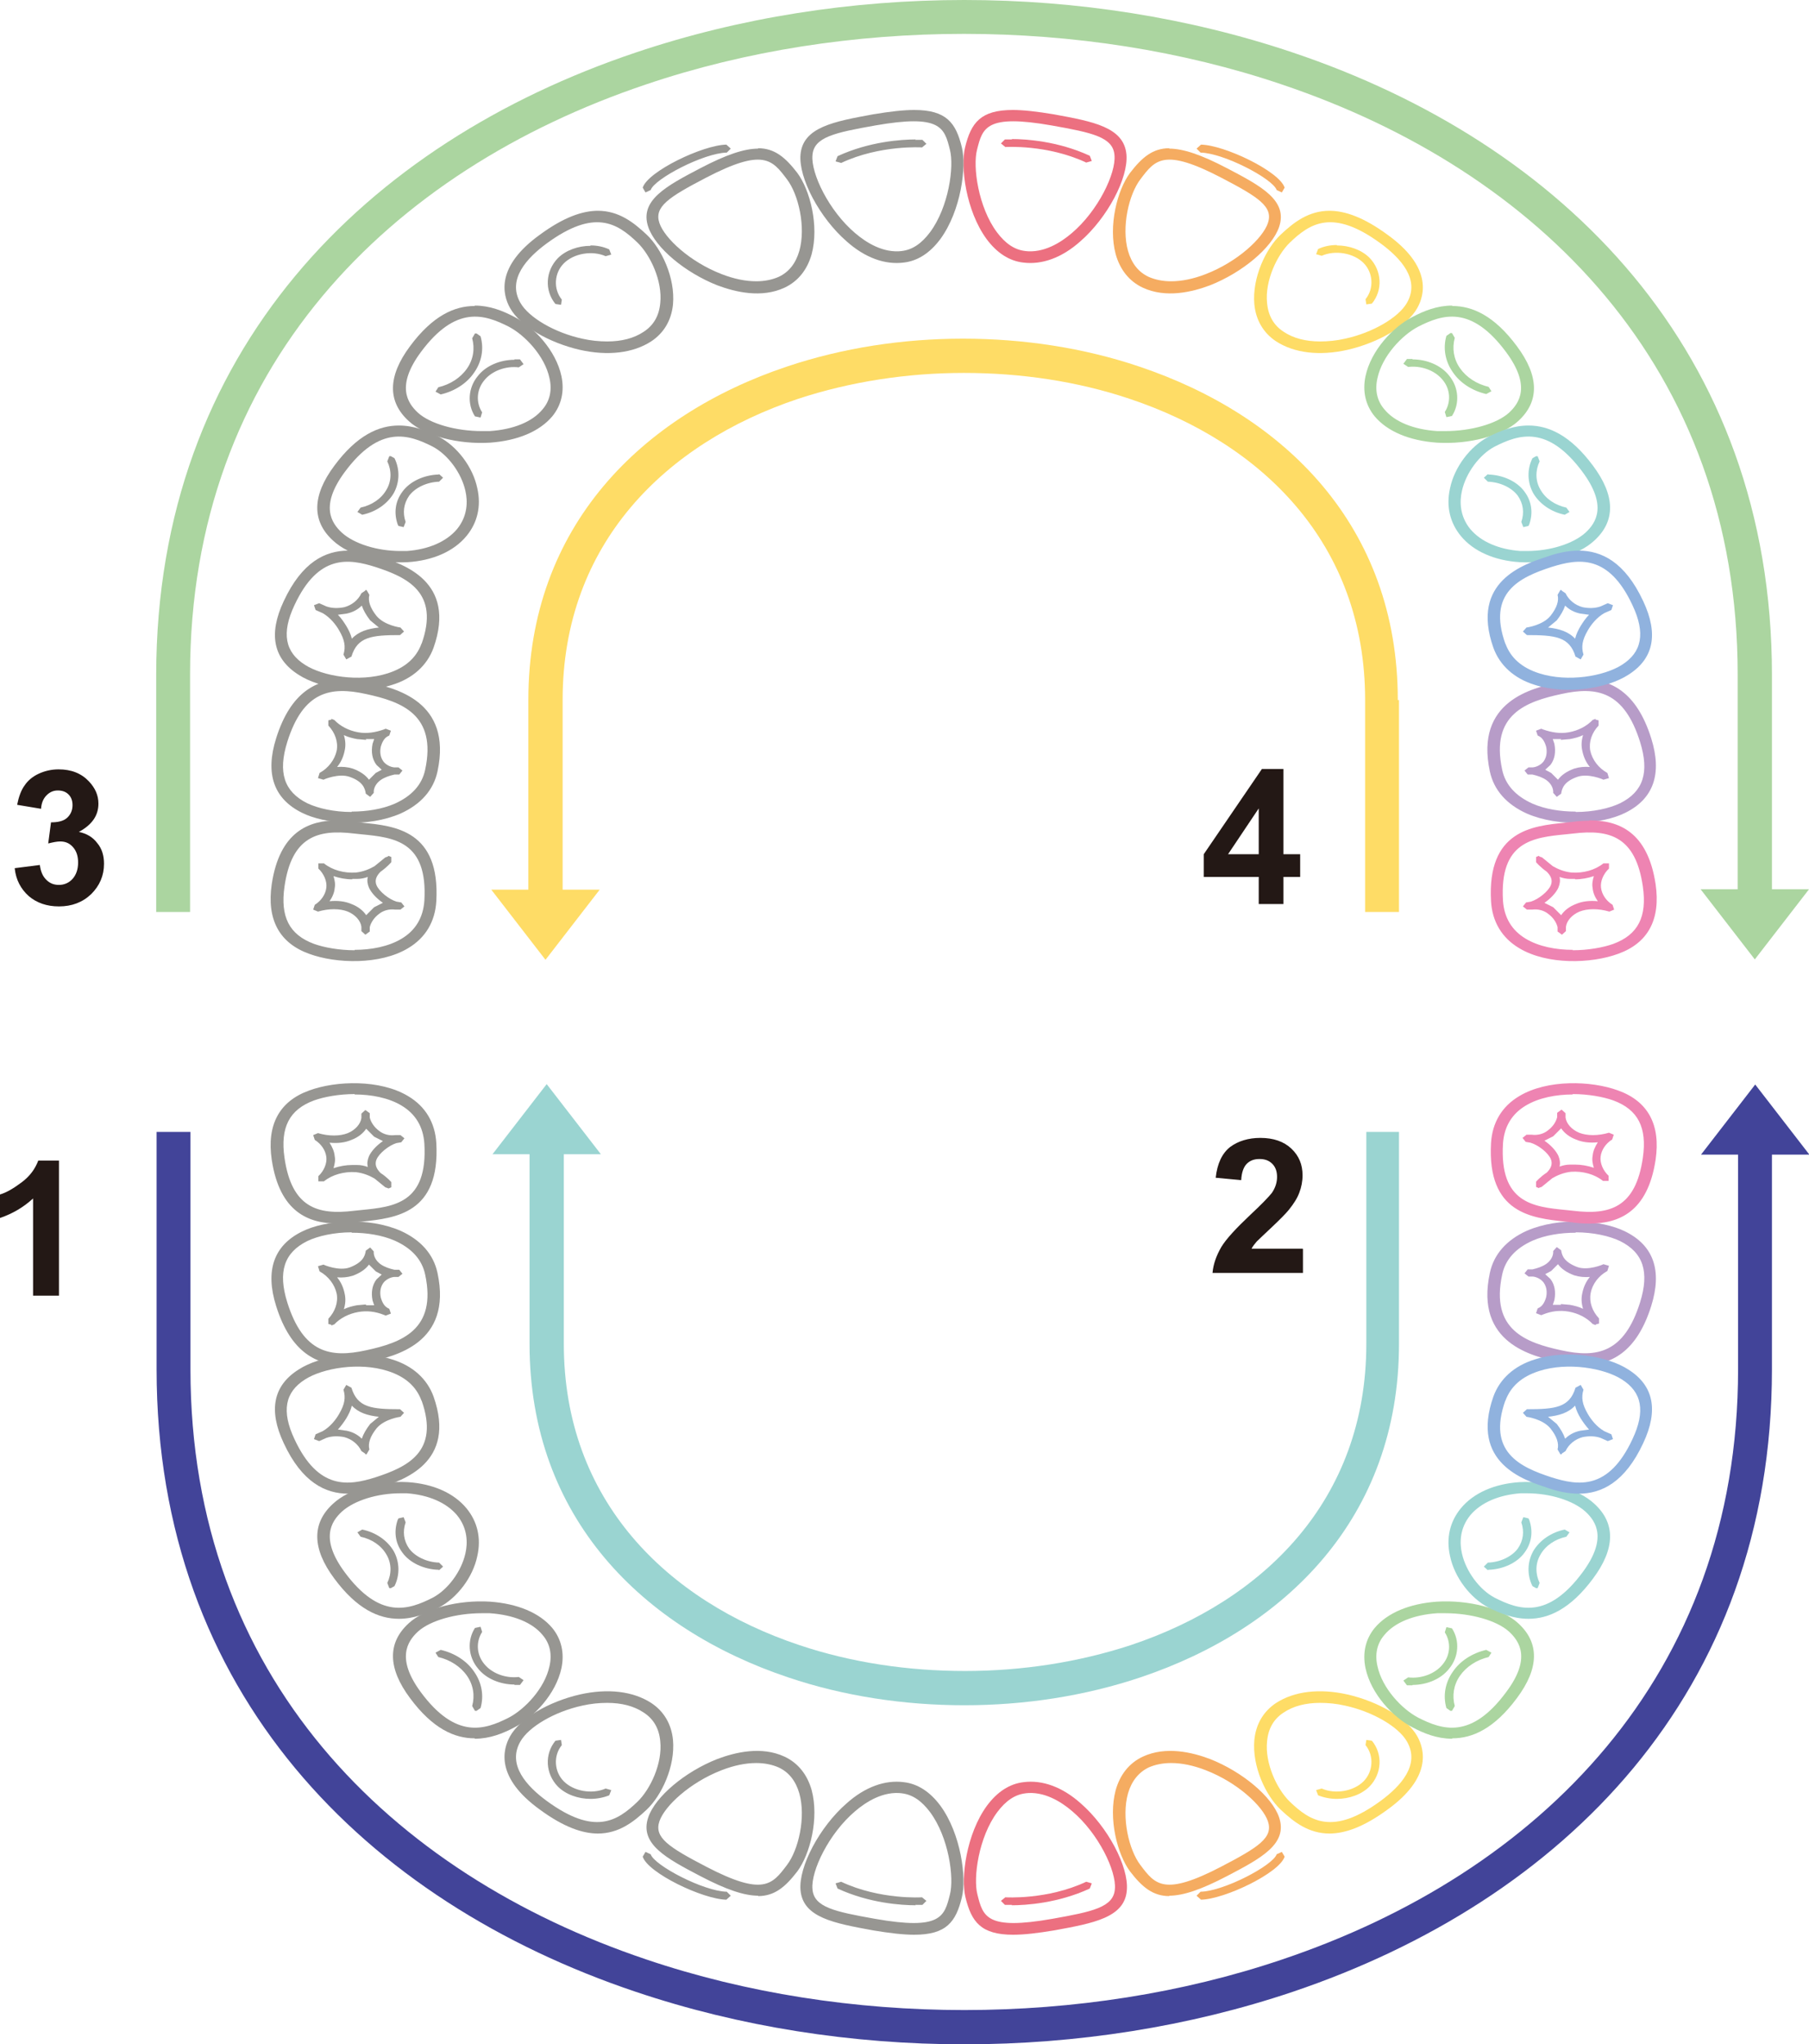 <?xml version="1.0" encoding="UTF-8"?>
<svg id="_图层_2" data-name="图层 2" xmlns="http://www.w3.org/2000/svg" viewBox="0 0 45.4 51.31">
  <defs>
    <style>
      .cls-1, .cls-2 {
        fill: #9ad4d1;
      }

      .cls-3 {
        fill: #424499;
      }

      .cls-4 {
        fill: #b79cc8;
      }

      .cls-4, .cls-5, .cls-6, .cls-7, .cls-8, .cls-9, .cls-10, .cls-2, .cls-11 {
        fill-rule: evenodd;
      }

      .cls-5 {
        fill: #979692;
      }

      .cls-6 {
        fill: #90b2de;
      }

      .cls-7 {
        fill: #ee84b2;
      }

      .cls-8 {
        fill: #f5ac61;
      }

      .cls-9 {
        fill: #ec7080;
      }

      .cls-10, .cls-12 {
        fill: #abd5a0;
      }

      .cls-13, .cls-11 {
        fill: #fedc66;
      }

      .cls-14 {
        fill: #231815;
      }
    </style>
  </defs>
  <g id="_图层_1-2" data-name="图层 1">
    <path class="cls-1" d="M35.11,28.41v5.32c0,4.36-2.85,7.15-6.49,8.37-1.4,.47-2.91,.7-4.42,.7s-3.03-.23-4.42-.7c-3.64-1.22-6.49-4-6.49-8.37v-4.76h-.93l.68-.88,.68-.88,.68,.88,.68,.88h-.93v4.76c0,3.93,2.59,6.45,5.91,7.56,1.31,.44,2.73,.65,4.16,.65s2.85-.22,4.16-.65c3.32-1.11,5.91-3.63,5.91-7.56v-5.32h.85Z"/>
    <path class="cls-13" d="M35.11,17.57v5.32h-.85v-5.32c0-3.93-2.59-6.45-5.91-7.56-1.31-.44-2.73-.65-4.16-.65s-2.85,.22-4.16,.65c-3.32,1.11-5.91,3.63-5.91,7.56v4.76h.93l-.68,.88-.68,.88-.68-.88-.68-.88h.93v-4.76c0-4.36,2.85-7.15,6.49-8.37,1.4-.47,2.91-.7,4.42-.7s3.03,.23,4.42,.7c3.64,1.22,6.49,4,6.49,8.37h0Z"/>
    <path class="cls-3" d="M44.47,28.98v5.39c0,8.14-5.27,13.34-12.02,15.62-2.61,.88-5.43,1.32-8.25,1.32s-5.64-.44-8.25-1.32c-6.75-2.27-12.02-7.48-12.02-15.62v-5.96h.85v5.96c0,7.71,5.02,12.65,11.44,14.81,2.51,.85,5.25,1.27,7.98,1.27s5.47-.42,7.98-1.27c6.42-2.16,11.44-7.1,11.44-14.81v-5.39h-.93l.68-.88,.68-.88,.68,.88,.68,.88h-.93Z"/>
    <path class="cls-12" d="M44.47,16.93v5.39h.93l-.68,.88-.68,.88-.68-.88-.68-.88h.93v-5.39c0-7.71-5.02-12.65-11.44-14.81-2.51-.85-5.25-1.27-7.98-1.27s-5.47,.42-7.98,1.27c-6.42,2.16-11.44,7.1-11.44,14.81v5.96h-.85v-5.96C3.93,8.8,9.2,3.59,15.95,1.32c2.61-.88,5.43-1.32,8.25-1.32s5.64,.44,8.25,1.32c6.75,2.27,12.02,7.48,12.02,15.62h0Z"/>
    <path class="cls-9" d="M25.74,45.01c-.27,.03-.5,.19-.71,.47-.47,.63-.61,1.65-.5,2.07,.14,.56,.23,.9,1.88,.61,1.01-.18,1.54-.29,1.57-.75,.04-.45-.41-1.39-1.07-1.95-.28-.24-.71-.51-1.18-.45h0Zm-.31,3.55c-.81,0-1.05-.32-1.2-.94-.12-.48,.02-1.59,.54-2.3,.26-.35,.57-.55,.92-.59,.47-.06,.97,.12,1.43,.53,.68,.59,1.21,1.59,1.16,2.18-.05,.69-.84,.83-1.82,1.01-.42,.07-.76,.11-1.04,.11h0Z"/>
    <path class="cls-9" d="M25.73,6.3c-.27-.03-.5-.19-.71-.47-.47-.63-.61-1.65-.5-2.07,.14-.56,.23-.9,1.88-.61,1.01,.18,1.54,.29,1.57,.75,.04,.45-.41,1.39-1.07,1.95-.28,.24-.71,.51-1.18,.45h0Zm-.31-3.54c-.81,0-1.05,.32-1.2,.94-.12,.48,.02,1.59,.54,2.3,.26,.35,.57,.55,.92,.59,.47,.06,.97-.12,1.43-.53,.68-.59,1.21-1.59,1.16-2.18-.06-.69-.84-.83-1.82-1.01-.42-.07-.76-.11-1.04-.11h0Z"/>
    <path class="cls-5" d="M22.63,45.01c.27,.03,.5,.19,.71,.47,.47,.63,.61,1.65,.5,2.07-.14,.56-.23,.9-1.88,.61-1.01-.18-1.54-.29-1.57-.75-.04-.45,.41-1.39,1.07-1.95,.28-.24,.71-.51,1.18-.45h0Zm.31,3.55c.81,0,1.05-.32,1.2-.94,.12-.48-.02-1.59-.54-2.3-.26-.35-.57-.55-.92-.59-.47-.06-.97,.12-1.43,.53-.68,.59-1.21,1.59-1.16,2.18,.06,.69,.84,.83,1.82,1.01,.42,.07,.76,.11,1.04,.11h0Zm.03-.75c.1,0,.17,0,.18,0l.1-.1-.11-.09s-1.05,.07-2.03-.39l-.14,.04,.05,.13c.8,.37,1.61,.42,1.96,.42h0Z"/>
    <path class="cls-5" d="M22.63,6.3c.27-.03,.5-.19,.71-.47,.47-.63,.61-1.65,.5-2.07-.14-.56-.23-.9-1.88-.61-1.01,.18-1.54,.29-1.57,.75-.04,.45,.41,1.39,1.07,1.95,.28,.24,.71,.51,1.18,.45h0Zm.31-3.54c.81,0,1.05,.32,1.2,.94,.12,.48-.02,1.59-.54,2.3-.26,.35-.57,.55-.92,.59-.47,.06-.97-.12-1.43-.53-.68-.59-1.21-1.59-1.16-2.18,.06-.69,.84-.83,1.82-1.01,.42-.07,.76-.11,1.04-.11h0Zm.03,.75c.1,0,.17,0,.18,0l.1,.1-.11,.09s-1.05-.07-2.03,.39l-.14-.04,.05-.13c.8-.37,1.61-.42,1.96-.42h0Z"/>
    <path class="cls-9" d="M25.4,47.81c-.1,0-.17,0-.18,0l-.1-.1,.11-.09s1.05,.07,2.03-.39l.14,.04-.05,.13c-.8,.37-1.61,.42-1.96,.42h0Z"/>
    <path class="cls-9" d="M25.4,3.5c-.1,0-.17,0-.18,0l-.1,.1,.11,.09s1.05-.07,2.03,.39l.14-.04-.05-.13c-.8-.37-1.61-.42-1.96-.42h0Z"/>
    <path class="cls-8" d="M29.39,44.25c-.21,0-.4,.04-.56,.11-.25,.12-.43,.34-.52,.65-.17,.6,.02,1.42,.31,1.8,.37,.49,.59,.79,2.03,.04,.94-.49,1.31-.73,1.17-1.14-.13-.38-.76-.97-1.56-1.28-.31-.12-.6-.18-.87-.18h0Zm-.04,3.34c-.42,0-.69-.23-.99-.62-.32-.43-.55-1.33-.36-2.04,.11-.39,.34-.68,.68-.84,.58-.27,1.24-.11,1.69,.06,.81,.32,1.55,.94,1.73,1.46,.23,.67-.45,1.03-1.31,1.48-.65,.34-1.1,.49-1.45,.49h0Z"/>
    <path class="cls-8" d="M29.39,7.06c-.21,0-.4-.04-.56-.11-.26-.12-.43-.34-.52-.65-.17-.6,.02-1.42,.31-1.8,.37-.49,.59-.79,2.03-.04,.94,.49,1.31,.73,1.17,1.14-.13,.38-.76,.97-1.56,1.28-.31,.12-.6,.18-.87,.18h0Zm-.04-3.34c-.42,0-.69,.23-.99,.62-.32,.43-.55,1.33-.36,2.04,.11,.39,.34,.68,.68,.84,.58,.27,1.24,.11,1.69-.06,.81-.32,1.55-.94,1.73-1.46,.23-.67-.45-1.03-1.31-1.48-.65-.34-1.1-.49-1.45-.49h0Z"/>
    <path class="cls-5" d="M18.98,44.25c.21,0,.4,.04,.56,.11,.26,.12,.43,.34,.52,.65,.17,.6-.02,1.42-.31,1.8-.37,.49-.59,.79-2.03,.04-.94-.49-1.31-.73-1.17-1.14,.13-.38,.76-.97,1.56-1.28,.31-.12,.6-.18,.87-.18h0Zm.04,3.34c.42,0,.69-.23,.99-.62,.32-.43,.55-1.33,.36-2.04-.11-.39-.34-.68-.68-.84-.58-.27-1.24-.11-1.69,.06-.81,.32-1.55,.94-1.73,1.46-.23,.67,.45,1.03,1.31,1.48,.65,.34,1.1,.49,1.45,.49h0Zm-.78,.08l.1-.09-.1-.1c-.58-.01-1.82-.66-1.91-.94l-.13-.06-.07,.12c.13,.41,1.51,1.07,2.1,1.08h0Z"/>
    <path class="cls-5" d="M18.98,7.06c.21,0,.4-.04,.56-.11,.26-.12,.43-.34,.52-.65,.17-.6-.02-1.42-.31-1.8-.37-.49-.59-.79-2.03-.04-.94,.49-1.31,.73-1.17,1.14,.13,.38,.76,.97,1.56,1.28,.31,.12,.6,.18,.87,.18h0Zm.04-3.34c.42,0,.69,.23,.99,.62,.32,.43,.55,1.33,.36,2.04-.11,.39-.34,.68-.68,.84-.58,.27-1.24,.11-1.69-.06-.81-.32-1.55-.94-1.73-1.46-.23-.67,.45-1.03,1.31-1.48,.65-.34,1.1-.49,1.45-.49h0Zm-.78-.08l.1,.09-.1,.1c-.58,.01-1.82,.66-1.91,.94l-.13,.06-.07-.12c.13-.41,1.51-1.07,2.1-1.08h0Z"/>
    <path class="cls-8" d="M30.13,47.67l-.1-.09,.1-.1c.58-.01,1.82-.66,1.91-.94l.13-.06,.07,.12c-.13,.41-1.51,1.07-2.1,1.08h0Z"/>
    <path class="cls-8" d="M30.13,3.64l-.1,.09,.1,.1c.58,.01,1.82,.66,1.91,.94l.13,.06,.07-.12c-.13-.41-1.51-1.07-2.1-1.08h0Z"/>
    <path class="cls-11" d="M33.13,42.74c-.36,0-.67,.08-.91,.24-.25,.16-.39,.4-.42,.72-.06,.56,.25,1.21,.57,1.52,.51,.49,1.08,.86,2.28-.02,.49-.36,1-.9,.66-1.49-.21-.37-.86-.75-1.55-.9-.22-.05-.43-.07-.63-.07h0Zm.24,3.28c-.53,0-.9-.29-1.23-.6-.37-.35-.72-1.08-.66-1.75,.04-.4,.23-.72,.55-.93,.45-.29,1.08-.37,1.79-.21,.78,.18,1.5,.6,1.75,1.05,.19,.34,.36,1.04-.75,1.84-.6,.44-1.07,.6-1.46,.6h0Z"/>
    <path class="cls-11" d="M33.13,8.57c-.36,0-.67-.08-.91-.24-.25-.16-.39-.4-.42-.72-.06-.56,.25-1.21,.57-1.52,.51-.49,1.08-.86,2.28,.02,.49,.36,1,.9,.66,1.49-.21,.37-.86,.75-1.55,.9-.22,.05-.43,.07-.63,.07h0Zm.24-3.28c-.53,0-.9,.29-1.23,.6-.37,.35-.72,1.08-.66,1.75,.04,.4,.23,.72,.55,.93,.45,.29,1.08,.37,1.79,.21,.78-.18,1.5-.6,1.75-1.05,.19-.34,.36-1.04-.75-1.84-.6-.44-1.07-.6-1.46-.6h0Z"/>
    <path class="cls-5" d="M15.24,42.74c.36,0,.67,.08,.91,.24,.25,.16,.39,.4,.42,.72,.06,.56-.25,1.21-.57,1.52-.51,.49-1.08,.86-2.28-.02-.49-.36-1-.9-.66-1.49,.21-.37,.86-.75,1.55-.9,.22-.05,.43-.07,.63-.07h0Zm-.24,3.28c.53,0,.9-.29,1.23-.6,.37-.35,.72-1.08,.66-1.75-.04-.4-.23-.72-.55-.93-.45-.29-1.08-.37-1.79-.21-.78,.18-1.5,.6-1.75,1.05-.19,.34-.36,1.04,.75,1.84,.6,.44,1.07,.6,1.46,.6h0Zm-.18-.87c.16,0,.32-.03,.47-.09l.05-.13-.14-.04c-.34,.15-.8,.07-1.05-.18-.24-.24-.27-.64-.05-.91l-.02-.13-.14,.02c-.28,.34-.25,.83,.06,1.15,.2,.2,.51,.31,.82,.31h0Z"/>
    <path class="cls-5" d="M15.24,8.57c.36,0,.67-.08,.91-.24,.25-.16,.39-.4,.42-.72,.06-.56-.25-1.21-.57-1.52-.51-.49-1.08-.86-2.28,.02-.49,.36-1,.9-.66,1.49,.21,.37,.86,.75,1.55,.9,.22,.05,.43,.07,.63,.07h0Zm-.24-3.28c.53,0,.9,.29,1.23,.6,.37,.35,.72,1.08,.66,1.75-.04,.4-.23,.72-.55,.93-.45,.29-1.08,.37-1.79,.21-.78-.18-1.5-.6-1.75-1.05-.19-.34-.36-1.04,.75-1.84,.6-.44,1.07-.6,1.46-.6h0Zm-.18,.87c.16,0,.32,.03,.47,.1l.05,.13-.14,.04c-.34-.15-.8-.07-1.05,.18-.24,.24-.27,.64-.05,.91l-.02,.13-.14-.02c-.28-.34-.25-.83,.06-1.15,.2-.2,.51-.31,.82-.31h0Z"/>
    <path class="cls-11" d="M33.55,45.15c-.16,0-.32-.03-.47-.09l-.05-.13,.14-.04c.34,.15,.8,.07,1.05-.18,.24-.24,.27-.64,.05-.91l.02-.13,.14,.02c.28,.34,.25,.83-.06,1.15-.2,.2-.51,.31-.82,.31h0Z"/>
    <path class="cls-11" d="M33.55,6.15c-.16,0-.32,.03-.47,.1l-.05,.13,.14,.04c.34-.15,.8-.07,1.05,.18,.24,.24,.27,.64,.05,.91l.02,.13,.14-.02c.28-.34,.25-.83-.06-1.15-.2-.2-.51-.31-.82-.31h0Z"/>
    <path class="cls-10" d="M36.27,40.49h-.2c-.59,.04-1.07,.23-1.33,.55-.18,.21-.24,.48-.17,.78,.12,.56,.62,1.08,1.02,1.29,.61,.31,1.33,.55,2.21-.64,.63-.84,.34-1.27,.07-1.52-.31-.28-.96-.46-1.6-.46h0Zm.17,3.15c-.37,0-.7-.13-1-.29-.48-.25-1.03-.83-1.17-1.48-.08-.38,0-.73,.23-1.01,.32-.38,.87-.61,1.56-.66,.8-.05,1.64,.17,2.04,.54,.54,.49,.53,1.13-.03,1.88-.57,.77-1.12,1.01-1.62,1.01h0Z"/>
    <path class="cls-10" d="M36.27,10.82h-.2c-.59-.04-1.07-.23-1.33-.55-.18-.21-.24-.48-.17-.78,.12-.56,.62-1.08,1.02-1.29,.61-.31,1.33-.55,2.21,.64,.62,.84,.34,1.27,.07,1.52-.31,.28-.96,.46-1.6,.46h0Zm.17-3.15c-.37,0-.7,.13-1,.29-.48,.25-1.03,.83-1.17,1.48-.08,.38,0,.73,.23,1.01,.32,.38,.87,.61,1.56,.66,.8,.05,1.64-.17,2.04-.54,.54-.49,.53-1.13-.03-1.88-.57-.77-1.12-1.01-1.62-1.01h0Z"/>
    <path class="cls-5" d="M12.09,40.49h.2c.59,.04,1.07,.23,1.33,.55,.18,.21,.24,.48,.17,.78-.12,.56-.62,1.08-1.02,1.29-.61,.31-1.33,.55-2.21-.64-.62-.84-.34-1.27-.07-1.52,.31-.28,.96-.46,1.6-.46h0Zm-.17,3.15c.37,0,.7-.13,1-.29,.48-.25,1.03-.83,1.17-1.48,.08-.38,0-.73-.23-1.01-.32-.38-.87-.61-1.56-.66-.8-.05-1.64,.17-2.04,.54-.54,.49-.53,1.13,.03,1.88,.57,.77,1.12,1.01,1.62,1.01h0Zm.04-.7l.1-.07c.09-.31,.03-.64-.16-.91-.18-.27-.49-.47-.84-.55l-.13,.07,.07,.11c.3,.07,.56,.24,.72,.47,.16,.23,.2,.5,.13,.76l.07,.12h.03Zm.95-.65h.14s.09-.12,.09-.12l-.12-.08c-.33,.04-.68-.09-.87-.33-.19-.23-.21-.55-.05-.8l-.04-.13-.14,.03c-.2,.31-.17,.72,.07,1.01,.2,.26,.56,.41,.92,.41h0Z"/>
    <path class="cls-5" d="M12.09,10.82h.2c.59-.04,1.07-.23,1.33-.55,.18-.21,.24-.48,.17-.78-.12-.56-.62-1.08-1.02-1.29-.61-.31-1.33-.55-2.21,.64-.62,.84-.34,1.27-.07,1.52,.31,.28,.96,.46,1.6,.46h0Zm-.17-3.15c.37,0,.7,.13,1,.29,.48,.25,1.03,.83,1.17,1.48,.08,.38,0,.73-.23,1.01-.32,.38-.87,.61-1.56,.66-.8,.05-1.64-.17-2.04-.54-.54-.49-.53-1.13,.03-1.88,.57-.77,1.12-1.01,1.62-1.01h0Zm.04,.7l.1,.07c.09,.31,.03,.64-.16,.91-.18,.27-.49,.47-.84,.55l-.13-.07,.07-.11c.3-.07,.56-.24,.72-.47,.16-.23,.2-.5,.13-.76l.07-.12h.03Zm.95,.65h.14s.09,.12,.09,.12l-.12,.08c-.33-.04-.68,.09-.87,.33-.19,.23-.21,.55-.05,.8l-.04,.13-.14-.03c-.2-.31-.17-.72,.07-1.01,.2-.26,.56-.41,.92-.41h0Z"/>
    <path class="cls-10" d="M36.4,42.94l-.1-.07c-.09-.31-.03-.64,.16-.91,.18-.27,.49-.47,.84-.55l.13,.07-.07,.11c-.3,.07-.56,.24-.72,.47-.16,.23-.2,.5-.13,.76l-.07,.12h-.03Z"/>
    <path class="cls-10" d="M36.4,8.36l-.1,.07c-.09,.31-.03,.64,.16,.91,.18,.27,.49,.47,.84,.55l.13-.07-.07-.11c-.3-.07-.56-.24-.72-.47-.16-.23-.2-.5-.13-.76l-.07-.12h-.03Z"/>
    <path class="cls-10" d="M35.45,42.3h-.14s-.09-.12-.09-.12l.12-.08c.33,.04,.68-.09,.87-.33,.19-.23,.21-.55,.05-.8l.04-.13,.14,.03c.2,.31,.17,.72-.07,1.01-.2,.26-.56,.41-.92,.41h0Z"/>
    <path class="cls-10" d="M35.45,9.01h-.14s-.09,.12-.09,.12l.12,.08c.33-.04,.68,.09,.87,.33,.19,.23,.21,.55,.05,.8l.04,.13,.14-.03c.2-.31,.17-.72-.07-1.01-.2-.26-.56-.41-.92-.41h0Z"/>
    <path class="cls-2" d="M38.32,37.48h-.16c-.54,.04-.99,.23-1.26,.55h0c-.27,.33-.27,.7-.21,.96,.1,.45,.44,.91,.82,1.11,.61,.31,1.33,.55,2.21-.64,.62-.84,.34-1.27,.07-1.52-.31-.28-.89-.46-1.47-.46h0Zm.04,3.15c-.37,0-.7-.13-1-.28-.46-.24-.86-.76-.97-1.3-.1-.45,0-.86,.27-1.19,.32-.39,.85-.62,1.48-.66,.72-.04,1.47,.17,1.87,.54,.54,.49,.53,1.13-.03,1.88-.57,.77-1.12,1.01-1.62,1.01h0Z"/>
    <path class="cls-2" d="M38.32,13.83h-.16c-.54-.04-.99-.23-1.26-.55h0c-.27-.33-.27-.7-.21-.96,.1-.45,.44-.91,.82-1.11,.61-.31,1.33-.55,2.21,.64,.62,.84,.34,1.27,.07,1.52-.31,.28-.89,.46-1.47,.46h0Zm.04-3.15c-.37,0-.7,.13-1,.28-.46,.24-.86,.76-.97,1.3-.1,.45,0,.86,.27,1.19,.32,.39,.85,.62,1.48,.66,.72,.04,1.47-.17,1.87-.54,.54-.49,.53-1.13-.03-1.88-.57-.77-1.12-1.01-1.62-1.01h0Z"/>
    <path class="cls-5" d="M10.05,37.48h.16c.54,.04,.99,.23,1.26,.55h0c.27,.33,.27,.7,.21,.96-.1,.45-.44,.91-.82,1.11-.61,.31-1.33,.55-2.21-.64-.62-.84-.34-1.27-.07-1.52,.31-.28,.89-.46,1.47-.46h0Zm-.04,3.15c.37,0,.7-.13,1-.28,.46-.24,.86-.76,.97-1.3,.1-.45,0-.86-.27-1.19-.32-.39-.85-.62-1.48-.66-.72-.04-1.47,.17-1.87,.54-.54,.49-.53,1.13,.03,1.88,.57,.77,1.12,1.01,1.62,1.01h0Zm1.01-1.22l.1-.09-.1-.1c-.31-.01-.6-.15-.75-.35-.14-.2-.17-.43-.09-.66l-.05-.13-.13,.03-.02,.04c-.1,.29-.06,.58,.12,.82,.18,.25,.53,.42,.91,.43h0Zm-1.21,.45l.09-.05c.14-.28,.13-.61-.02-.88-.16-.27-.45-.47-.79-.54l-.12,.07,.08,.11c.28,.06,.52,.22,.65,.45,.13,.22,.13,.48,.02,.71l.05,.13h.04Z"/>
    <path class="cls-5" d="M10.05,13.83h.16c.54-.04,.99-.23,1.26-.55h0c.27-.33,.27-.7,.21-.96-.1-.45-.44-.91-.82-1.11-.61-.31-1.33-.55-2.21,.64-.62,.84-.34,1.27-.07,1.52,.31,.28,.89,.46,1.47,.46h0Zm-.04-3.15c.37,0,.7,.13,1,.28,.46,.24,.86,.76,.97,1.3,.1,.45,0,.86-.27,1.19-.32,.39-.85,.62-1.48,.66-.72,.04-1.47-.17-1.87-.54-.54-.49-.53-1.13,.03-1.88,.57-.77,1.12-1.01,1.62-1.01h0Zm1.01,1.22l.1,.09-.1,.1c-.31,.01-.6,.15-.75,.35-.14,.2-.17,.43-.09,.66l-.05,.13-.13-.03-.02-.04c-.1-.29-.06-.58,.12-.82,.18-.25,.53-.42,.91-.43h0Zm-1.21-.45l.09,.05c.14,.28,.13,.61-.02,.88-.16,.27-.45,.47-.79,.54l-.12-.07,.08-.11c.28-.06,.52-.22,.65-.45,.13-.22,.13-.48,.02-.71l.05-.13h.04Z"/>
    <path class="cls-2" d="M37.34,39.41l-.1-.09,.1-.1c.31-.01,.6-.15,.75-.35,.14-.2,.17-.43,.09-.66l.05-.13,.13,.03,.02,.04c.1,.29,.06,.58-.12,.82-.18,.25-.53,.42-.91,.43h0Z"/>
    <path class="cls-2" d="M37.34,11.9l-.1,.09,.1,.1c.31,.01,.6,.15,.75,.35,.14,.2,.17,.43,.09,.66l.05,.13,.13-.03,.02-.04c.1-.29,.06-.58-.12-.82-.18-.25-.53-.42-.91-.43h0Z"/>
    <path class="cls-2" d="M38.55,39.86l-.09-.05c-.14-.28-.13-.61,.02-.88,.16-.27,.45-.47,.79-.54l.12,.07-.08,.11c-.28,.06-.52,.22-.65,.45-.13,.22-.13,.48-.02,.71l-.05,.13h-.04Z"/>
    <path class="cls-2" d="M38.55,11.45l-.09,.05c-.14,.28-.13,.61,.02,.88,.16,.27,.45,.47,.79,.54l.12-.07-.08-.11c-.28-.06-.52-.22-.65-.45-.13-.22-.13-.48-.02-.71l-.05-.13h-.04Z"/>
    <path class="cls-4" d="M39.54,30.94c-.37,0-.76,.06-1.08,.2-.42,.19-.68,.47-.76,.85-.3,1.39,.6,1.71,1.48,1.9,.9,.2,1.58,.07,1.98-1.2,.24-.77,.08-1.25-.5-1.54-.27-.13-.68-.22-1.11-.22h0Zm.22,3.32c-.22,0-.45-.03-.66-.08-.63-.14-2.09-.46-1.71-2.23,.1-.47,.42-.83,.93-1.06,.81-.35,1.89-.27,2.47,.02,.71,.35,.93,.98,.65,1.87-.37,1.18-1.03,1.48-1.69,1.48h0Z"/>
    <path class="cls-4" d="M39.54,20.37c-.37,0-.76-.06-1.08-.2-.42-.19-.68-.47-.76-.85-.3-1.39,.6-1.71,1.48-1.9,.9-.2,1.58-.07,1.98,1.2,.24,.77,.08,1.25-.5,1.54-.27,.13-.68,.22-1.11,.22h0Zm.22-3.32c-.22,0-.45,.03-.66,.08-.63,.14-2.09,.46-1.71,2.23,.1,.47,.42,.83,.93,1.06,.81,.35,1.89,.27,2.47-.02,.71-.35,.93-.98,.65-1.87-.37-1.18-1.03-1.48-1.69-1.48h0Z"/>
    <path class="cls-5" d="M8.83,30.94c.37,0,.76,.06,1.08,.2,.42,.19,.68,.47,.76,.85,.3,1.39-.6,1.71-1.48,1.9-.9,.2-1.58,.07-1.98-1.2-.24-.77-.08-1.25,.5-1.54,.27-.13,.68-.22,1.11-.22h0Zm-.22,3.32c.22,0,.45-.03,.66-.08,.63-.14,2.09-.46,1.71-2.23-.1-.47-.42-.83-.93-1.06-.81-.35-1.89-.27-2.47,.02-.71,.35-.93,.98-.65,1.87,.37,1.18,1.03,1.48,1.69,1.48h0Zm.58-1.52l-.23,.02c-.11,.02-.23,.05-.33,.1,.04-.13,.05-.26,.02-.39-.03-.15-.09-.29-.19-.41,.13,.01,.26,0,.39-.04,.19-.07,.32-.16,.41-.28l.17,.17,.15,.08-.13,.12c-.11,.14-.14,.33-.1,.53l.04,.12h-.21Zm-.88,.53l.08-.03h0s0,0,0,0h0c.15-.16,.37-.27,.6-.31,.22-.04,.44-.01,.64,.07l.05,.02,.13-.05-.04-.12-.04-.02c-.11-.06-.15-.19-.17-.25-.02-.08-.04-.24,.06-.38,.06-.08,.17-.14,.27-.15h.11s.1-.08,.1-.08l-.08-.1h-.12c-.13-.03-.25-.07-.35-.14-.11-.08-.18-.2-.17-.32l-.09-.1-.11,.08c-.02,.15-.09,.3-.4,.42-.27,.1-.65-.06-.66-.07l-.14,.04,.04,.13c.22,.12,.38,.33,.43,.56,.04,.22-.04,.45-.21,.63h0s0,0,0,0v.13s.08,.02,.08,.02h0Z"/>
    <path class="cls-5" d="M8.83,20.37c.37,0,.76-.06,1.08-.2,.42-.19,.68-.47,.76-.85,.3-1.39-.6-1.71-1.48-1.9-.9-.2-1.58-.07-1.98,1.2-.24,.77-.08,1.25,.5,1.54,.27,.13,.68,.22,1.11,.22h0Zm-.22-3.32c.22,0,.45,.03,.66,.08,.63,.14,2.09,.46,1.71,2.23-.1,.47-.42,.83-.93,1.06-.81,.35-1.89,.27-2.47-.02-.71-.35-.93-.98-.65-1.87,.37-1.18,1.03-1.48,1.69-1.48h0Zm.58,1.52l-.23-.02c-.11-.02-.23-.05-.33-.1,.04,.13,.05,.26,.02,.39-.03,.15-.09,.29-.19,.41,.13-.01,.26,0,.39,.04,.19,.07,.32,.16,.41,.28l.17-.17,.15-.08-.13-.12c-.11-.14-.14-.33-.1-.53l.04-.12h-.21Zm-.88-.53l.08,.03h0s0,0,0,0h0c.15,.16,.37,.27,.6,.31,.22,.04,.44,0,.64-.07l.05-.02,.13,.05-.04,.12-.04,.02c-.11,.06-.15,.19-.17,.25-.02,.08-.04,.24,.06,.38,.06,.08,.17,.14,.27,.15h.11s.1,.08,.1,.08l-.08,.1h-.12c-.13,.03-.25,.07-.35,.14-.11,.08-.18,.2-.17,.32l-.09,.1-.11-.08c-.02-.15-.09-.31-.4-.42-.27-.1-.65,.06-.66,.07l-.14-.04,.04-.13c.22-.12,.38-.33,.43-.56,.04-.22-.04-.45-.21-.63h0s0,0,0,0v-.13s.08-.02,.08-.02h0Z"/>
    <path class="cls-4" d="M39.17,32.73l.23,.02c.11,.02,.23,.05,.33,.1-.04-.13-.05-.26-.02-.39,.03-.15,.09-.29,.19-.41-.13,.01-.26,0-.39-.04-.19-.07-.32-.16-.41-.28l-.17,.17-.15,.08,.13,.12c.11,.14,.14,.33,.1,.53l-.04,.12h.21Zm.88,.53l-.08-.03h0s0,0,0,0h0c-.15-.16-.37-.27-.6-.31-.23-.04-.44-.01-.64,.07l-.05,.02-.13-.05,.04-.12,.04-.02c.11-.06,.15-.19,.17-.25,.02-.08,.04-.24-.06-.38-.06-.08-.17-.14-.27-.15h-.11s-.1-.08-.1-.08l.08-.1h.12c.13-.03,.25-.07,.35-.14,.11-.08,.18-.2,.17-.32l.09-.1,.11,.08c.02,.15,.09,.3,.4,.42,.27,.1,.65-.06,.66-.07l.14,.04-.04,.13c-.22,.12-.38,.33-.42,.56-.04,.22,.04,.45,.21,.63h0s0,0,0,0v.13s-.08,.02-.08,.02h0Z"/>
    <path class="cls-4" d="M39.17,18.57l.23-.02c.11-.02,.23-.05,.33-.1-.04,.13-.05,.26-.02,.39,.03,.15,.09,.29,.19,.41-.13-.01-.26,0-.39,.04-.19,.07-.32,.16-.41,.28l-.17-.17-.15-.08,.13-.12c.11-.14,.14-.33,.1-.53l-.04-.12h.21Zm.88-.53l-.08,.03h0s0,0,0,0h0c-.15,.16-.37,.27-.6,.31-.22,.04-.44,0-.64-.07l-.05-.02-.13,.05,.04,.12,.04,.02c.11,.06,.15,.19,.17,.25,.02,.08,.04,.24-.06,.38-.06,.08-.17,.14-.27,.15h-.11s-.1,.08-.1,.08l.08,.1h.12c.13,.03,.25,.07,.35,.14,.11,.08,.18,.2,.17,.32l.09,.1,.11-.08c.02-.15,.09-.31,.4-.42,.27-.1,.65,.06,.66,.07l.14-.04-.04-.13c-.22-.12-.38-.33-.43-.56-.04-.22,.04-.45,.21-.63h0s0,0,0,0v-.13s-.08-.02-.08-.02h0Z"/>
    <path class="cls-6" d="M37.78,35.15c-.46,1.29,.36,1.67,1.16,1.93,.67,.21,1.43,.33,2.03-.96,.33-.7,.24-1.18-.27-1.5-.44-.28-1.35-.44-2.07-.21-.44,.14-.72,.39-.85,.75h0Zm1.85,2.34c-.28,0-.55-.06-.8-.15-.58-.19-1.94-.62-1.35-2.29,.16-.44,.52-.77,1.04-.93,.81-.26,1.83-.08,2.34,.25,.64,.4,.77,1.02,.38,1.85-.46,.99-1.05,1.27-1.62,1.27h0Z"/>
    <path class="cls-6" d="M37.78,16.16c-.46-1.29,.36-1.67,1.16-1.93,.67-.21,1.43-.33,2.03,.96,.33,.7,.24,1.18-.27,1.5-.44,.28-1.35,.44-2.07,.21-.44-.14-.72-.39-.85-.75h0Zm1.85-2.34c-.28,0-.55,.06-.8,.15-.58,.19-1.94,.62-1.35,2.29,.16,.44,.52,.77,1.04,.93,.81,.26,1.83,.08,2.34-.25,.64-.4,.77-1.02,.38-1.85-.46-.99-1.05-1.27-1.62-1.27h0Z"/>
    <path class="cls-5" d="M10.58,35.15c.46,1.29-.36,1.67-1.16,1.93-.67,.21-1.43,.33-2.03-.96-.33-.7-.24-1.18,.27-1.5,.44-.28,1.35-.44,2.07-.21,.44,.14,.72,.39,.85,.75h0Zm-1.85,2.34c.28,0,.55-.06,.8-.15,.58-.19,1.94-.62,1.35-2.29-.16-.44-.52-.77-1.04-.93-.81-.26-1.83-.08-2.34,.25-.64,.4-.77,1.02-.38,1.85,.46,.99,1.05,1.27,1.62,1.27h0Zm.79-1.94l-.23,.19c-.1,.13-.17,.25-.21,.37-.1-.1-.23-.17-.38-.2l-.22-.03c.09-.1,.16-.2,.21-.28,.06-.1,.11-.2,.14-.32,.17,.18,.4,.25,.68,.28h0Zm-.35,.95h.03s.07-.12,.07-.12c-.04-.15,.02-.33,.18-.53,.2-.24,.6-.29,.6-.29l.09-.1-.1-.09c-.71,0-1.07-.04-1.22-.54l-.13-.07-.07,.12c.06,.2,.03,.37-.11,.61-.08,.14-.22,.32-.41,.43l-.18,.08-.04,.12,.13,.05,.18-.08c.14-.05,.3-.05,.45-.02,.19,.05,.35,.18,.43,.35l.09,.06h0Z"/>
    <path class="cls-5" d="M10.58,16.16c.46-1.29-.36-1.67-1.16-1.93-.67-.21-1.43-.33-2.03,.96-.33,.7-.24,1.18,.27,1.5,.44,.28,1.35,.44,2.07,.21,.44-.14,.72-.39,.85-.75h0Zm-1.85-2.34c.28,0,.55,.06,.8,.15,.58,.19,1.94,.62,1.35,2.29-.16,.44-.52,.77-1.04,.93-.81,.26-1.83,.08-2.34-.25-.64-.4-.77-1.02-.38-1.85,.46-.99,1.05-1.27,1.62-1.27h0Zm.79,1.94l-.23-.19c-.1-.13-.17-.25-.21-.37-.1,.1-.23,.17-.38,.2l-.22,.03c.09,.09,.16,.2,.21,.28,.06,.1,.11,.2,.14,.32,.17-.18,.4-.25,.68-.28h0Zm-.35-.95h.03s.07,.12,.07,.12c-.04,.15,.02,.33,.18,.53,.2,.24,.6,.29,.6,.29l.09,.1-.1,.09c-.71,0-1.07,.04-1.22,.54l-.13,.07-.07-.12c.06-.2,.03-.37-.11-.61-.08-.14-.22-.32-.41-.43l-.18-.08-.04-.12,.13-.05,.18,.08c.14,.05,.3,.05,.45,.02,.19-.05,.35-.18,.43-.35l.09-.06h0Z"/>
    <path class="cls-6" d="M38.84,35.55l.23,.19c.1,.13,.17,.25,.21,.37,.1-.1,.23-.17,.38-.2l.22-.03c-.09-.1-.16-.2-.21-.28-.06-.1-.11-.2-.14-.32-.17,.18-.4,.25-.68,.28h0Zm.35,.95h-.03s-.07-.12-.07-.12c.04-.15-.02-.33-.18-.53-.2-.24-.6-.29-.6-.29l-.09-.1,.1-.09c.71,0,1.07-.04,1.22-.54l.13-.07,.07,.12c-.06,.2-.03,.37,.11,.61,.08,.14,.22,.32,.41,.43l.18,.08,.04,.12-.13,.05-.18-.08c-.14-.05-.3-.05-.45-.02-.19,.05-.35,.18-.43,.35l-.09,.06h0Z"/>
    <path class="cls-6" d="M38.84,15.76l.23-.19c.1-.13,.17-.25,.21-.37,.1,.1,.23,.17,.38,.2l.22,.03c-.09,.09-.16,.2-.21,.28-.06,.1-.11,.2-.14,.32-.17-.18-.4-.25-.68-.28h0Zm.35-.95h-.03s-.07,.12-.07,.12c.04,.15-.02,.33-.18,.53-.2,.24-.6,.29-.6,.29l-.09,.1,.1,.09c.71,0,1.07,.04,1.22,.54l.13,.07,.07-.12c-.06-.2-.03-.37,.11-.61,.08-.14,.22-.32,.41-.43l.18-.08,.04-.12-.13-.05-.18,.08c-.14,.05-.3,.05-.45,.02-.19-.05-.35-.18-.43-.35l-.09-.06h0Z"/>
    <path class="cls-7" d="M39.47,27.47c-.41,0-.85,.08-1.18,.28-.35,.21-.54,.53-.57,.95-.09,1.5,.76,1.59,1.58,1.67l.19,.02c.91,.11,1.56-.08,1.74-1.33,.11-.76-.12-1.21-.74-1.44-.25-.09-.63-.16-1.02-.16h0Zm.41,3.24c-.15,0-.29-.01-.43-.03l-.18-.02c-.82-.09-1.95-.2-1.85-1.97,.03-.51,.27-.92,.71-1.18,.7-.42,1.8-.39,2.48-.14,.75,.27,1.07,.86,.94,1.74-.2,1.32-.93,1.6-1.66,1.6h0Z"/>
    <path class="cls-7" d="M39.47,23.84c-.41,0-.85-.08-1.18-.28-.35-.21-.54-.53-.57-.95-.09-1.5,.76-1.59,1.58-1.67l.19-.02c.91-.11,1.56,.08,1.74,1.33,.11,.76-.12,1.21-.74,1.44-.25,.09-.63,.16-1.02,.16h0Zm.41-3.24c-.15,0-.29,.01-.43,.03l-.18,.02c-.82,.08-1.95,.2-1.85,1.97,.03,.51,.27,.92,.71,1.18,.7,.42,1.8,.39,2.48,.14,.75-.27,1.07-.86,.94-1.75-.2-1.32-.93-1.6-1.66-1.6h0Z"/>
    <path class="cls-5" d="M8.9,27.47c.41,0,.85,.08,1.18,.28,.35,.21,.54,.53,.57,.95,.09,1.5-.76,1.59-1.58,1.67l-.19,.02c-.91,.11-1.56-.08-1.74-1.33-.11-.76,.12-1.21,.74-1.44,.25-.09,.63-.16,1.02-.16h0Zm-.41,3.24c.15,0,.29-.01,.43-.03l.18-.02c.82-.09,1.95-.2,1.85-1.97-.03-.51-.27-.92-.71-1.18-.7-.42-1.8-.39-2.48-.14-.75,.27-1.07,.86-.94,1.74,.2,1.32,.93,1.6,1.66,1.6h0Zm.35-1.47c-.16,0-.32,.03-.47,.08,.03-.1,.05-.2,.03-.3-.01-.12-.06-.23-.13-.34,.2,.02,.39,0,.55-.07,.16-.06,.29-.16,.37-.28l.2,.2,.22,.11c-.16,.11-.29,.25-.35,.38-.04,.1-.05,.18-.03,.27-.08-.03-.17-.05-.27-.05h-.12Zm.91,.59l.07-.03v-.13s-.1-.12-.27-.23c-.11-.11-.15-.22-.1-.34,.07-.16,.31-.35,.5-.41l.12-.02,.08-.1-.1-.08h-.13c-.15,.02-.3-.02-.41-.11-.12-.09-.2-.21-.23-.33v-.11s-.11-.08-.11-.08l-.1,.09v.11c-.02,.15-.15,.3-.34,.38-.2,.08-.48,.08-.75,0l-.12,.05,.04,.12c.16,.1,.27,.26,.29,.43,.02,.16-.06,.35-.2,.48v.13s.14,0,.14,0c.21-.17,.51-.25,.8-.23,.19,.02,.35,.09,.47,.16l.27,.22,.06,.02h0Z"/>
    <path class="cls-5" d="M8.9,23.84c.41,0,.85-.08,1.18-.28,.35-.21,.54-.53,.57-.95,.09-1.5-.76-1.59-1.58-1.67l-.19-.02c-.91-.11-1.56,.08-1.74,1.33-.11,.76,.12,1.21,.74,1.44,.25,.09,.63,.16,1.02,.16h0Zm-.41-3.24c.15,0,.29,.01,.43,.03l.18,.02c.82,.08,1.95,.2,1.85,1.97-.03,.51-.27,.92-.71,1.18-.7,.42-1.8,.39-2.48,.14-.75-.27-1.07-.86-.94-1.75,.2-1.32,.93-1.6,1.66-1.6h0Zm.35,1.47c-.16,0-.32-.03-.47-.08,.03,.1,.05,.2,.03,.3-.01,.12-.06,.23-.13,.33,.2-.02,.39,0,.55,.07,.16,.06,.29,.16,.37,.28l.2-.2,.22-.11c-.16-.11-.29-.25-.35-.38-.04-.1-.05-.18-.03-.27-.08,.03-.17,.05-.27,.05h-.12Zm.91-.59l.07,.03v.13s-.1,.12-.27,.24c-.11,.11-.15,.22-.1,.34,.07,.16,.31,.35,.5,.41l.12,.02,.08,.1-.1,.08h-.13c-.15-.02-.3,.02-.41,.11-.12,.09-.2,.21-.23,.33v.11s-.11,.08-.11,.08l-.1-.09v-.11c-.02-.15-.15-.3-.34-.38-.2-.08-.48-.08-.75,0l-.12-.05,.04-.12c.16-.1,.27-.26,.29-.43,.02-.16-.06-.35-.2-.48v-.13s.14,0,.14,0c.21,.17,.51,.25,.8,.23,.19-.02,.35-.09,.47-.16l.27-.22,.06-.02h0Z"/>
    <path class="cls-7" d="M39.53,29.23c.16,0,.32,.03,.47,.08-.03-.1-.05-.2-.03-.3,.01-.12,.06-.23,.13-.34-.2,.02-.39,0-.55-.07-.16-.06-.29-.16-.37-.28l-.2,.2-.22,.11c.16,.11,.29,.25,.35,.38,.04,.1,.05,.18,.03,.27,.08-.03,.17-.05,.27-.05h.12Zm-.91,.59l-.07-.03v-.13s.1-.12,.27-.23c.11-.11,.15-.22,.1-.34-.07-.16-.31-.35-.51-.41l-.12-.02-.08-.1,.1-.08h.13c.15,.02,.3-.02,.41-.11,.12-.09,.2-.21,.23-.33v-.11s.11-.08,.11-.08l.1,.09v.11c.02,.15,.15,.3,.34,.38,.2,.08,.48,.08,.75,0l.12,.05-.04,.12c-.16,.1-.27,.26-.29,.43-.02,.16,.06,.35,.2,.48v.13s-.14,0-.14,0c-.21-.17-.51-.25-.8-.23-.19,.02-.35,.09-.47,.16l-.27,.22-.06,.02h0Z"/>
    <path class="cls-7" d="M39.53,22.07c.16,0,.32-.03,.47-.08-.03,.1-.05,.2-.03,.3,.01,.12,.06,.23,.13,.33-.2-.02-.39,0-.55,.07-.16,.06-.29,.16-.37,.28l-.2-.2-.22-.11c.16-.11,.29-.25,.35-.38,.04-.1,.05-.18,.03-.27,.08,.03,.17,.05,.27,.05h.12Zm-.91-.59l-.07,.03v.13s.1,.12,.27,.24c.11,.11,.15,.22,.1,.34-.07,.16-.31,.35-.5,.41l-.12,.02-.08,.1,.1,.08h.13c.15-.02,.3,.02,.41,.11,.12,.09,.2,.21,.23,.33v.11s.11,.08,.11,.08l.1-.09v-.11c.02-.15,.15-.3,.34-.38,.2-.08,.48-.08,.75,0l.12-.05-.04-.12c-.16-.1-.27-.26-.29-.43-.02-.16,.06-.35,.2-.48v-.13s-.14,0-.14,0c-.21,.17-.51,.25-.8,.23-.19-.02-.35-.09-.47-.16l-.27-.22-.06-.02h0Z"/>
    <path class="cls-14" d="M1.48,32.52H.83v-2.44c-.24,.22-.51,.38-.83,.49v-.59c.17-.05,.35-.16,.55-.31,.2-.15,.33-.33,.41-.54h.52v3.39h0Z"/>
    <path class="cls-14" d="M.37,21.79l.63-.08c.02,.16,.07,.28,.16,.37,.09,.09,.19,.13,.32,.13,.13,0,.25-.05,.34-.15,.09-.1,.14-.24,.14-.41,0-.16-.04-.29-.13-.39-.09-.1-.19-.14-.32-.14-.08,0-.18,.02-.3,.05l.07-.53c.17,0,.31-.03,.4-.11,.09-.08,.14-.19,.14-.32,0-.11-.03-.2-.1-.27-.07-.07-.16-.1-.27-.1s-.2,.04-.28,.12c-.08,.08-.13,.19-.14,.34l-.6-.1c.04-.2,.1-.37,.19-.49,.08-.12,.2-.22,.35-.29,.15-.07,.32-.11,.5-.11,.32,0,.57,.1,.76,.3,.16,.17,.24,.35,.24,.56,0,.3-.16,.53-.49,.71,.19,.04,.35,.13,.46,.28,.12,.14,.17,.32,.17,.52,0,.3-.11,.55-.32,.76-.22,.21-.49,.31-.81,.31-.31,0-.56-.09-.76-.26-.2-.18-.32-.41-.35-.69H.37Z"/>
    <path class="cls-14" d="M32.7,31.35v.6h-2.27c.02-.23,.1-.44,.22-.65,.12-.2,.37-.47,.73-.81,.29-.27,.47-.46,.54-.55,.09-.13,.13-.27,.13-.4,0-.14-.04-.25-.12-.33-.08-.08-.18-.12-.32-.12s-.24,.04-.32,.12c-.08,.08-.13,.22-.14,.41l-.64-.06c.04-.36,.16-.61,.36-.77,.2-.15,.46-.23,.76-.23,.33,0,.59,.09,.78,.27,.19,.18,.28,.4,.28,.67,0,.15-.03,.3-.08,.43-.05,.14-.14,.28-.26,.43-.08,.1-.22,.24-.42,.43-.2,.19-.33,.31-.39,.37-.05,.06-.1,.12-.13,.18h1.28Z"/>
    <path class="cls-14" d="M31.59,22.69v-.68h-1.38v-.57l1.46-2.14h.54v2.14h.42v.57h-.42v.68h-.63Zm0-1.25v-1.15l-.77,1.15h.77Z"/>
  </g>
</svg>